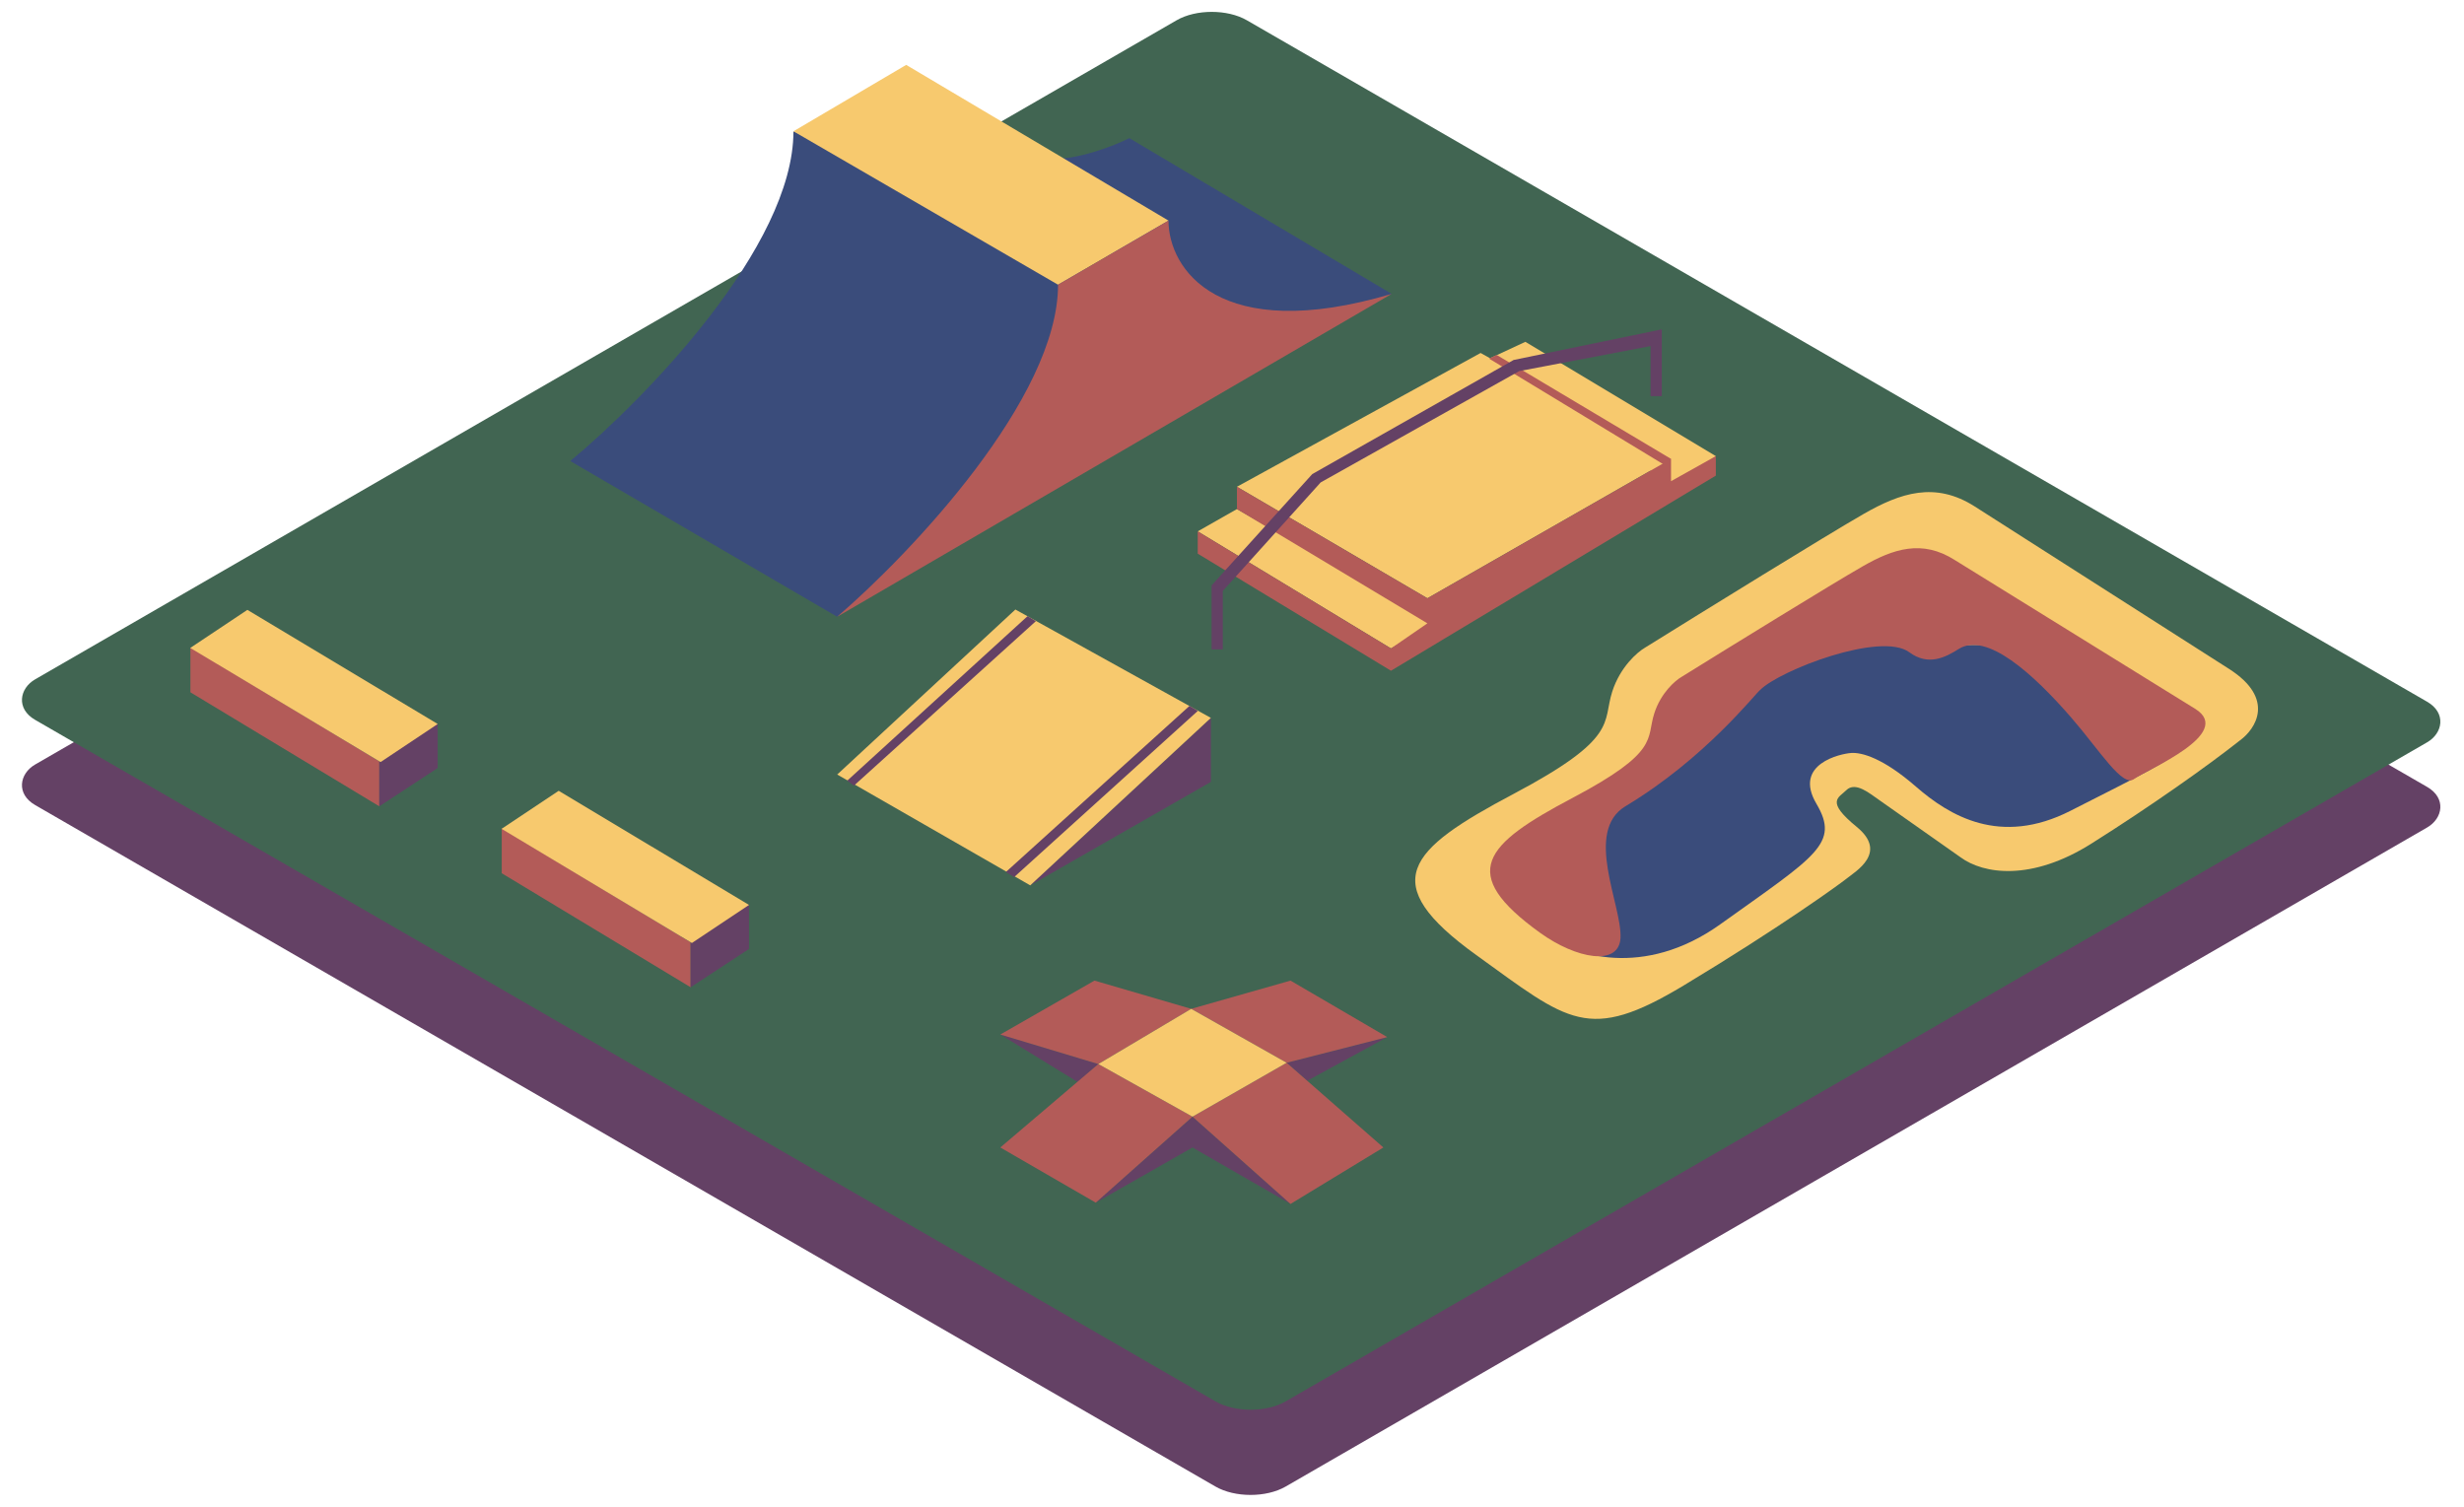<svg width="1215" height="743" viewBox="0 0 1215 743" fill="none" xmlns="http://www.w3.org/2000/svg">
<rect width="712.056" height="689.944" rx="20" transform="matrix(0.866 0.5 -0.866 0.5 597.509 42)" fill="#644165"/>
<rect width="712.056" height="689.944" rx="20" transform="matrix(0.866 0.5 -0.866 0.5 597.509 0)" fill="#416552"/>
<path d="M973.766 249.749L1099.15 329.833C1122.16 344.538 1112.28 359.481 1104.49 365.112C1088.6 377.679 1060.61 397.499 1031.18 416.035C1001.71 434.575 978.101 431.105 966.689 422.677L926.434 394.346C922.288 391.559 914.964 385.058 910.368 389.679C906.7 393.375 899.922 394.981 915.542 407.726C931.12 420.473 915.036 429.604 910.382 433.366C907.056 436.029 877.559 457.42 830.292 485.895C783.026 514.371 773.59 503.813 727.965 470.941C678.35 435.192 693.989 419.194 746.229 391.533C798.466 363.873 790.095 356.389 794.967 341.115C798.865 328.896 807.418 321.499 811.206 319.328C839.531 301.708 900.743 263.863 918.926 253.442C937.11 243.02 954.206 237.27 973.766 249.749Z" fill="#F7C96E"/>
<path d="M848.289 455.752C810.376 482.852 775.654 470.871 763.036 461.492L780.295 412.6L888.709 318.364L996.58 317.92C1023.87 333.129 1077.82 364.612 1075.39 368.867C1072.32 374.188 1055.7 382.125 1020.94 399.807C986.172 417.49 961.139 402.129 944.759 387.89C928.42 373.648 917.929 370.945 912.839 371.288C907.709 371.633 884.068 376.635 895.668 396.309C907.272 415.983 895.678 421.878 848.289 455.752Z" fill="#3A4C7B"/>
<path d="M963.96 276.181L1082.63 349.629C1101.75 361.789 1058.9 379.389 1052.41 384.052C1046.66 388.606 1035.7 370.404 1021.26 353.76C1002.75 332.417 979.606 311.367 965.879 319.987C959.392 324.079 950.913 328.604 941.496 321.629C927.436 311.233 877.538 330.511 867.916 340.22C865.182 342.422 840.752 373.967 801.55 397.532C780.811 410 799.883 446.519 799.073 462.476C798.347 476.68 777.327 472.831 759.513 460.025C718.371 430.454 731.964 416.408 775.29 393.516C818.615 370.624 811.671 364.433 815.714 351.795C818.947 341.685 826.043 335.563 829.184 333.766C852.675 319.185 903.432 287.866 918.52 279.24C933.567 270.618 947.802 265.855 963.96 276.181Z" fill="#B35B58"/>
<path d="M556.896 68.124L686.234 144.908L653.334 157.328L569.378 152.812C546.306 127.594 503.573 77.383 517.188 78.287C530.803 79.191 549.334 71.888 556.896 68.124Z" fill="#3A4C7B"/>
<path d="M281.2 227.337L412.809 304.12L427.557 292.828L537.61 182.171L533.069 120.067L391.249 64.738C391.249 121.648 317.883 196.85 281.2 227.337Z" fill="#3A4C7B"/>
<path d="M391.252 64.737L521.723 140.391L576.184 108.774L446.845 31.992L391.252 64.737Z" fill="#F7C96E"/>
<path d="M412.805 304.12L686.234 144.909C600.916 170.202 576.185 132.488 576.185 108.776L521.725 140.392C521.725 196.398 449.113 272.88 412.805 304.12Z" fill="#B35B58"/>
<path d="M508.009 436.561L597.082 353.984V385.557L508.009 436.561Z" fill="#644165"/>
<path d="M500.687 300.552L412.833 381.915L508.007 436.562L597.082 353.984L500.687 300.552Z" fill="#F7C96E"/>
<path d="M506.686 303.829L417.773 384.944L421.067 387.402L510.802 306.287L506.686 303.829Z" fill="#644165"/>
<path d="M586.541 348.073L495.981 430.007L500.098 432.464L590.655 350.531L586.541 348.073Z" fill="#644165"/>
<path d="M752.176 168.552L846.082 224.902L828.13 241.396L731.461 178.173L752.176 168.552Z" fill="#F7C96E"/>
<path d="M730.082 174.049L609.937 240.021L703.843 294.998L823.988 226.277L730.082 174.049Z" fill="#F7C96E"/>
<path d="M590.602 262.011L609.935 251.015L707.985 307.366L685.889 319.736L590.602 262.011Z" fill="#F7C96E"/>
<path d="M590.602 273.007V262.011L685.889 319.737L703.842 307.367L609.935 251.016V240.021L703.842 294.997L823.987 226.277V237.272L846.082 224.902V234.523L685.889 330.732L590.602 273.007Z" fill="#B35B58"/>
<path d="M734.224 176.797L821.541 229.737L823.987 226.275L738.035 175.032L734.224 176.797Z" fill="#B35B58"/>
<path d="M597.448 288.651V320.212H602.963V291.396L651.22 237.88L749.112 182.992L813.913 170.642V195.342H819.428V162.409L746.354 177.503L647.083 233.763L597.448 288.651Z" fill="#644165"/>
<path d="M187.041 397.591V375.434L93.893 319.208V341.365L187.041 397.591Z" fill="#B35B58"/>
<path d="M187.042 375.552L215.83 356.661V378.7L187.042 397.591V375.552Z" fill="#644165"/>
<path d="M121.977 300.722L215.83 357.002L187.674 375.762L93.821 319.482L121.977 300.722Z" fill="#F7C96E"/>
<path d="M340.552 486.808V464.651L247.404 408.426V430.583L340.552 486.808Z" fill="#B35B58"/>
<path d="M340.554 464.769L369.342 445.878V467.917L340.554 486.809V464.769Z" fill="#644165"/>
<path d="M275.489 389.939L369.342 446.219L341.186 464.979L247.332 408.699L275.489 389.939Z" fill="#F7C96E"/>
<path d="M493.26 510.115L541.592 524.673L531.417 533.534L493.26 510.115Z" fill="#644165"/>
<path d="M684.049 511.381L634.442 524.04L644.618 532.901L684.049 511.381Z" fill="#644165"/>
<path d="M541.592 524.673L587.382 497.456L539.685 483.531L493.26 510.115L541.592 524.673Z" fill="#B35B58"/>
<path d="M588.017 565.815L540.32 593.031L588.017 550.624L636.351 593.664L588.017 565.815Z" fill="#644165"/>
<path d="M634.444 524.04L588.019 550.624L636.351 593.664L682.141 565.814L634.444 524.04Z" fill="#B35B58"/>
<path d="M588.019 550.624L540.32 593.031L493.26 565.814L541.592 524.673L588.019 550.624Z" fill="#B35B58"/>
<path d="M684.046 511.381L636.349 483.531L587.38 497.456L634.442 524.04L684.046 511.381Z" fill="#B35B58"/>
<path d="M587.384 497.456L541.594 524.673L588.019 550.623L634.444 524.04L587.384 497.456Z" fill="#F7C96E"/>
</svg>
